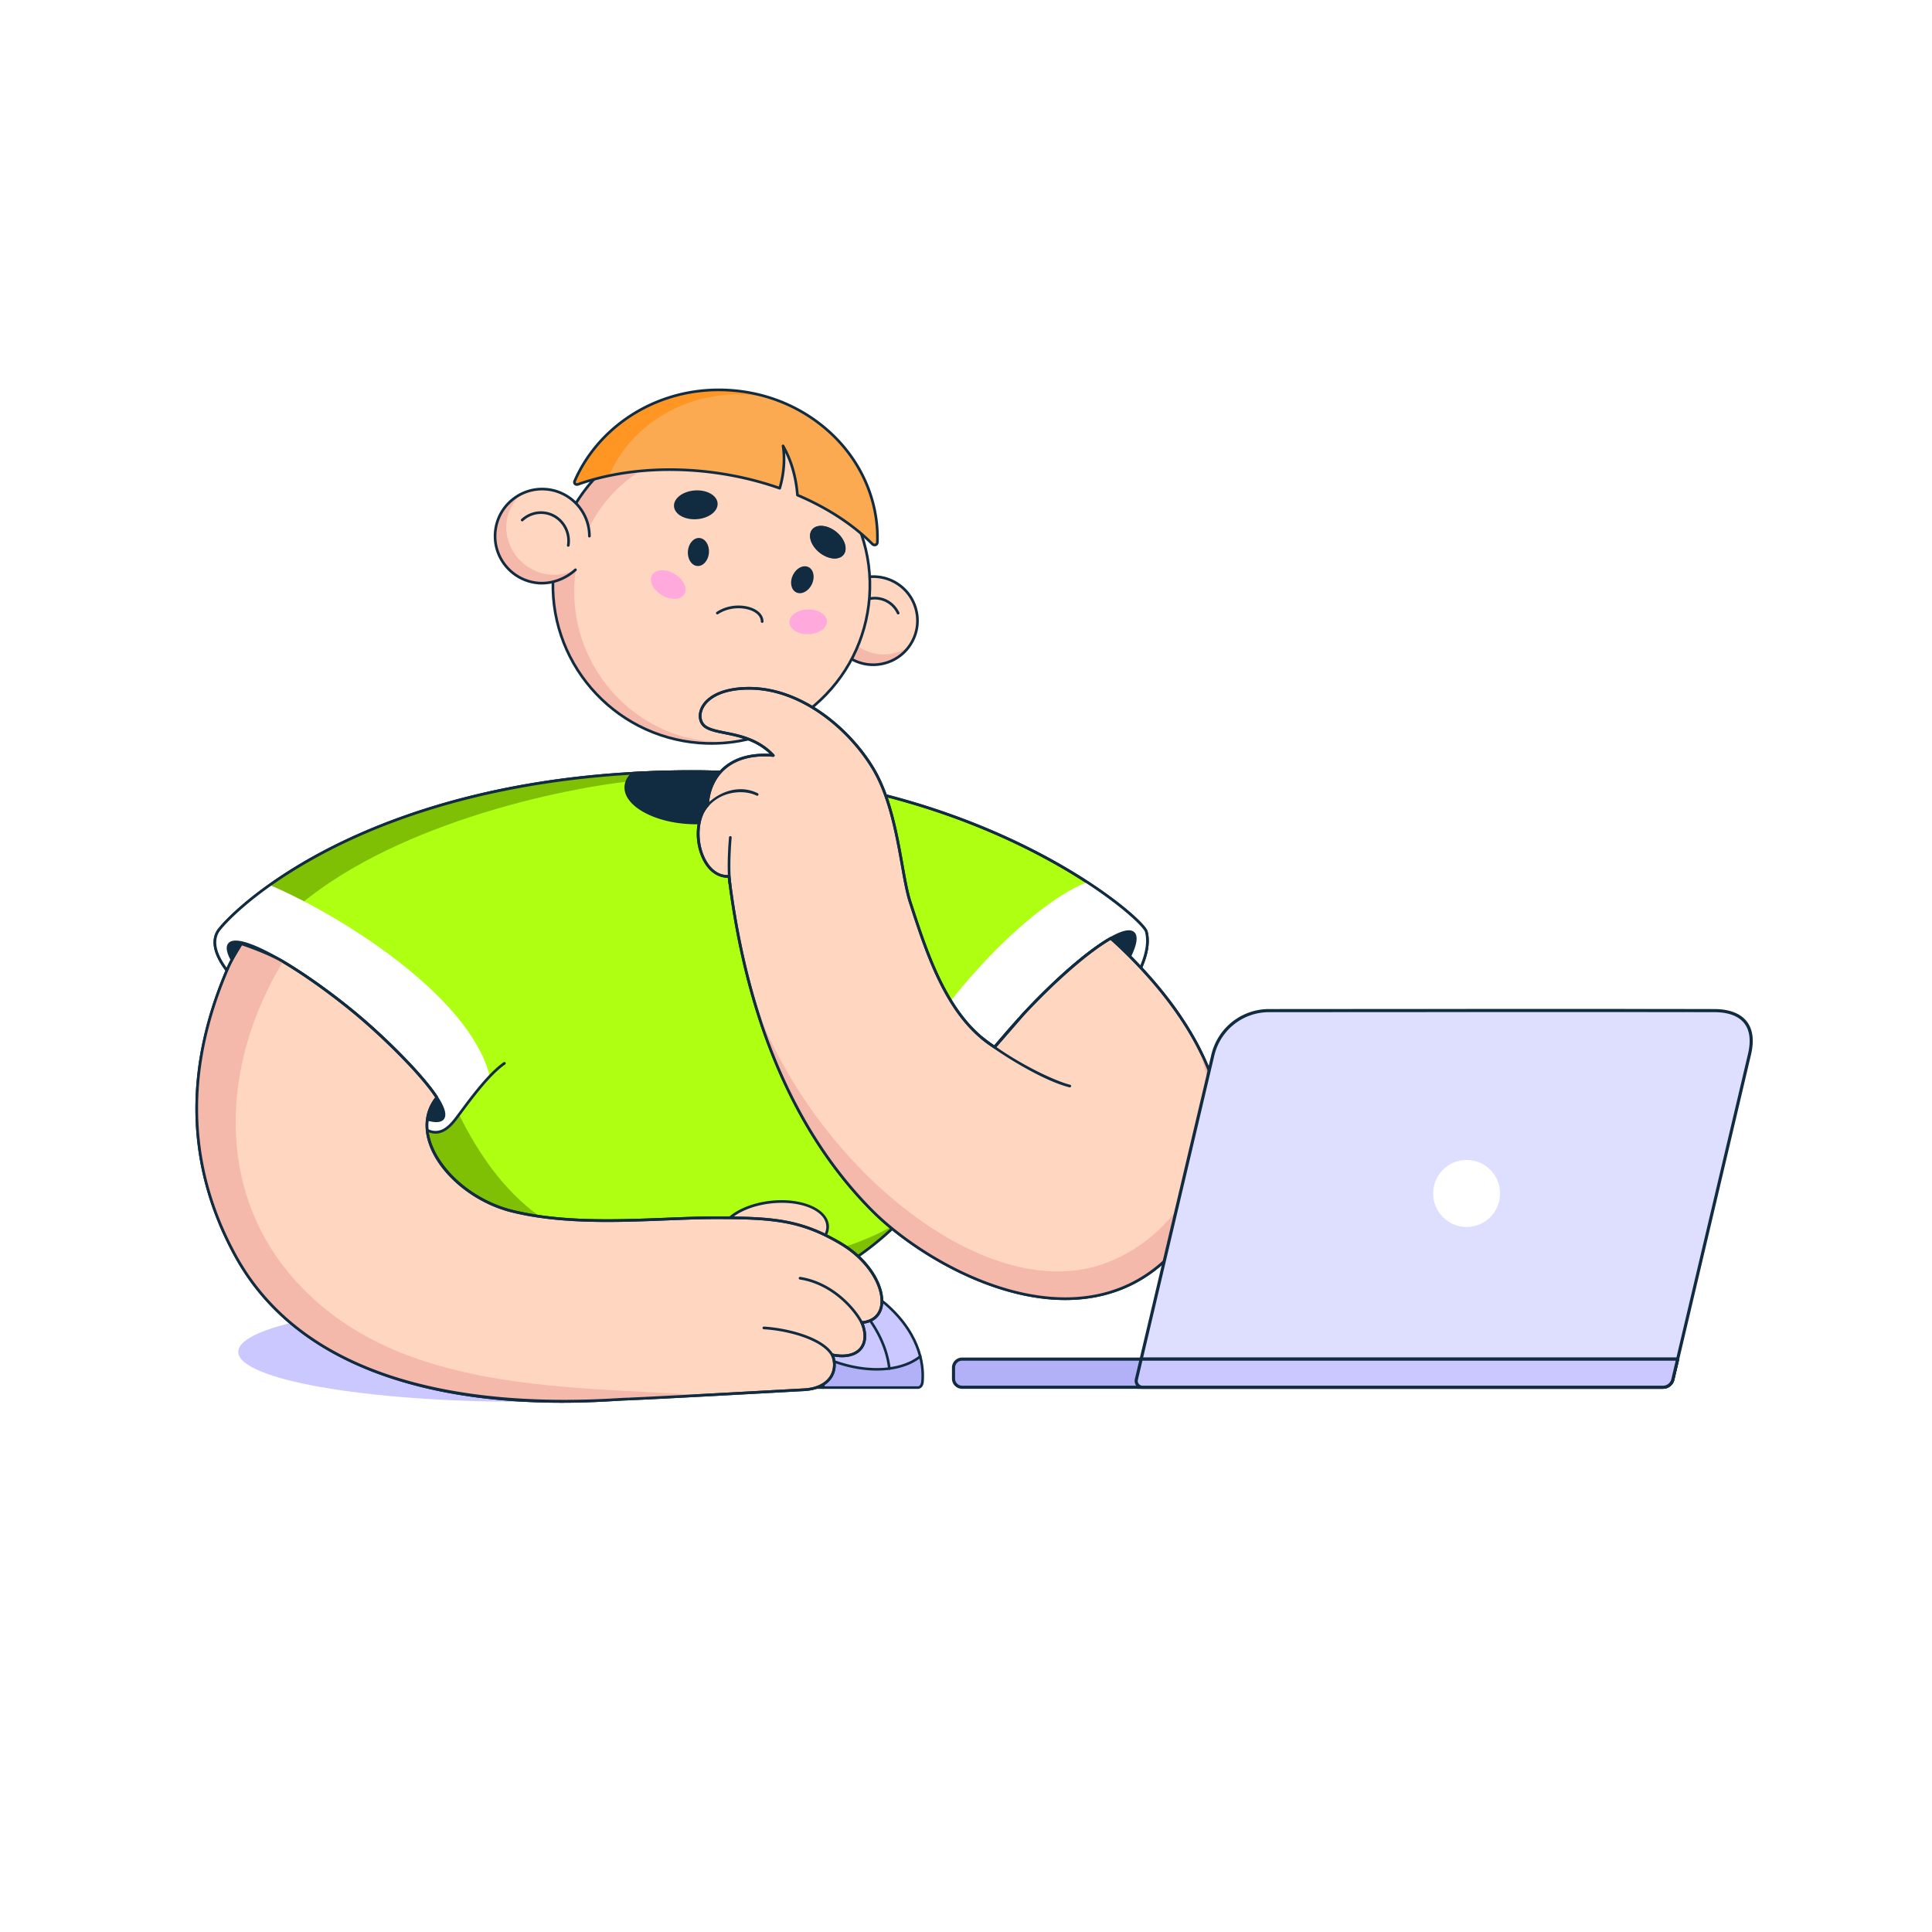 <svg xmlns="http://www.w3.org/2000/svg" viewBox="0 0 1800 1800" width="1800" height="1800"><path fill="#FFF" d="M0 0h1800v1800H0z"/><g transform="translate(460.0 362.0) rotate(0.0 198.0 166.0) scale(1.245 1.242)"><svg width="318.086" height="267.216" viewBox="0 0 318.086 267.216"><circle cx="284.021" cy="174.117" fill="#ffd6c0" r="33.06"/><path d="M266.302 202.028c14.914 9.47 34.524 5.508 44.651-8.737-10.63 7.566-25.202 8.393-36.899.978-15.411-9.79-19.975-30.228-10.185-45.64.32-.498.649-.984.989-1.459a32.852 32.852 0 0 0-8.742 9.229c-9.79 15.411-5.226 35.839 10.186 45.629z" fill="#f5b9ab"/><path d="M283.954 208.189c-6.392 0-12.665-1.81-18.192-5.319a34.157 34.157 0 0 1-15.262-22.713 1 1 0 0 1 1.969-.356 32.157 32.157 0 0 0 14.366 21.38c7.229 4.591 15.813 6.092 24.171 4.226s15.489-6.875 20.08-14.104 6.091-15.813 4.225-24.171-6.875-15.489-14.104-20.08c-14.084-8.944-32.917-5.483-42.874 7.878a1 1 0 1 1-1.603-1.195c10.579-14.196 30.586-17.873 45.55-8.372 7.68 4.877 13.001 12.453 14.984 21.333 1.982 8.879.388 17.999-4.489 25.679s-12.453 13.001-21.332 14.984c-2.49.556-4.999.83-7.489.83z" fill="#112c41"/><path d="M266.007 173.752a1 1 0 0 1-.973-1.232c1.302-5.465 4.599-10.111 9.283-13.082 4.692-2.976 10.215-3.915 15.549-2.644 6.023 1.435 11.008 5.53 13.674 11.235a1 1 0 1 1-1.812.847c-2.407-5.149-6.899-8.843-12.326-10.136-4.805-1.145-9.782-.297-14.015 2.387-4.241 2.69-7.228 6.9-8.408 11.856-.11.46-.52.769-.972.769z" fill="#112c41"/><circle cx="162.891" cy="147.599" fill="#ffd6c0" r="118.611"/><path d="M171.875 29.329c.399.03.791.081 1.188.115l6.613 14.988c-61.672-4.506-114.501 38.826-119.116 99.57-4.623 60.854 40.896 116.142 102.709 120.837 6.139.466 12.21.44 18.155-.06a119.006 119.006 0 0 1-27.518 1.089c-65.32-4.962-114.248-61.935-109.286-127.254S106.555 24.367 171.875 29.329z" fill="#f5b9ab"/><g fill="#112c41"><path d="M163.08 267.218c-3.072 0-6.153-.116-9.249-.352-65.764-4.995-115.203-62.562-110.207-128.326S106.192 23.335 171.951 28.332c65.764 4.996 115.203 62.563 110.208 128.328-2.42 31.857-17.101 60.866-41.339 81.681-21.883 18.792-49.196 28.877-77.74 28.877zm-.273-237.234c-60.842 0-112.507 47.058-117.19 108.707-4.912 64.665 43.7 121.27 108.365 126.182 31.327 2.379 61.701-7.582 85.534-28.049s38.268-48.991 40.648-80.315c4.912-64.665-43.7-121.27-108.365-126.182-3.015-.23-6.015-.343-8.992-.343z"/><ellipse cx="153.146" cy="122.56" rx="10.535" ry="7.901" transform="matrix(.076 -.997 .997 .076 19.338 265.983)"/><ellipse cx="151.103" cy="87.234" rx="16.351" ry="10.803" transform="matrix(.998 -.071 .071 .998 -5.784 10.891)"/></g><ellipse cx="235.235" cy="174.865" fill="#ffa9dc" rx="14.027" ry="9.267" transform="matrix(1 -.029 .029 1 -5.014 6.955)"/><ellipse cx="130.604" cy="146.911" fill="#ffa9dc" rx="9.267" ry="14.027" transform="matrix(.51 -.86 .86 .51 -62.354 184.426)"/><ellipse cx="249.944" cy="115.259" fill="#112c41" rx="9.952" ry="15.062" transform="matrix(.629 -.778 .778 .629 3.176 237.169)"/><path d="M244.827 105.029c3.249 0 6.936 1.475 10.116 4.046 2.828 2.286 4.888 5.131 5.801 8.012.821 2.589.593 4.856-.642 6.384-1.348 1.668-3.485 2.018-5.04 2.018-3.249 0-6.937-1.475-10.117-4.046-5.506-4.451-7.869-11.044-5.159-14.396 1.348-1.668 3.485-2.018 5.041-2.018m-.001-2c-2.728 0-5.095.904-6.596 2.76-3.455 4.274-1.012 11.979 5.457 17.208 3.66 2.958 7.822 4.491 11.375 4.491 2.727 0 5.095-.904 6.595-2.76 3.456-4.274 1.012-11.979-5.457-17.208-3.659-2.958-7.822-4.491-11.374-4.491z" fill="#112c41"/><ellipse cx="230.881" cy="143.433" fill="#112c41" rx="10.535" ry="7.901" transform="matrix(.426 -.905 .905 .426 2.788 291.259)"/><circle cx="36.296" cy="110.711" fill="#ffd6c0" r="35.294"/><path d="M61.163 135.925c-2.447 1.261-5.544 2.195-8.336 2.86-18.973 4.496-38.031-7.924-42.524-26.886-2.952-12.441 1.335-24.052 9.812-32.411C5.925 86.686-2.29 102.028 1.54 118.21c4.482 18.965 23.504 30.707 42.477 26.211 6.521-1.543 12.699-4.094 17.146-8.496z" fill="#f5b9ab"/><path d="M35.973 146.992c-.814 0-1.622-.03-2.426-.091C13.592 145.385-1.41 127.917.106 107.962.84 98.295 5.295 89.493 12.65 83.177s16.728-9.392 26.395-8.656c18.833 1.43 33.568 17.329 33.547 36.193a1 1 0 0 1-1 .999h-.001a1 1 0 0 1-.999-1.001c.02-17.825-13.903-32.846-31.698-34.197-9.133-.692-17.991 2.211-24.941 8.179S2.794 98.979 2.1 108.113c-1.432 18.855 12.743 35.361 31.598 36.793 9.337.708 19.6-3.013 26.782-9.713a1.001 1.001 0 0 1 1.364 1.463c-6.96 6.494-16.679 10.335-25.871 10.336z" fill="#112c41"/><path d="M55.773 118.654a1 1 0 0 1-.99-1.153c1.718-11.121-5.675-21.526-16.481-23.196-5.906-.913-11.857.935-16.327 5.069a1 1 0 1 1-1.358-1.469c4.92-4.55 11.477-6.582 17.99-5.577 11.896 1.838 20.039 13.267 18.152 25.478a1 1 0 0 1-.986.848z" fill="#112c41"/><path d="M62.549 72.029c29.537-10.568 66.195-14.201 104.823-8.621 16.473 2.377 32.134 6.271 46.636 11.376 3.202-10.828 3.994-21.723 2.504-31.747.092.169.195.34.275.508 5.774 10.315 9.49 22.806 10.477 36.389a214.591 214.591 0 0 1 7.968 3.576c19.154 9.091 35.549 20.433 48.171 33.171 1.325 1.343 3.631.473 3.693-1.414a103.658 103.658 0 0 0-5.306-36.17C267.757 37.123 227.596 5.129 178.061 1.366a125.85 125.85 0 0 0-24.749.546c-42.064 5.137-77.563 31.395-92.9 67.842-.567 1.362.753 2.773 2.137 2.275z" fill="#fcaa51"/><path d="M62.549 72.029c7.48-2.681 15.425-4.909 23.739-6.657C100.15 33.06 131.777 9.804 169.19 5.242a113.19 113.19 0 0 1 22.145-.488 112.257 112.257 0 0 1 15.884 2.344c-9.23-2.999-18.992-4.959-29.158-5.731a125.85 125.85 0 0 0-24.749.546c-42.064 5.137-77.563 31.395-92.9 67.842-.567 1.361.753 2.772 2.137 2.274z" fill="#ff9522"/><path d="M285.088 118.348c-.903 0-1.826-.387-2.54-1.105-14.319-14.41-33.571-26.993-55.674-36.39a1 1 0 0 1-.606-.848c-.83-11.437-3.646-22.331-8.199-31.825.597 8.735-.456 17.927-3.106 26.888a1.002 1.002 0 0 1-1.291.66c-14.749-5.196-30.373-9.007-46.438-11.329-36.662-5.298-73.51-2.329-103.757 8.363-1.264.445-2.596.181-3.394-.678-.771-.829-.895-2.034-.339-3.307C75.82 31.992 111.628 5.992 153.192.923A127.1 127.1 0 0 1 178.136.37c24.17 1.836 46.892 10.391 65.708 24.739 18.395 14.028 31.844 32.586 38.893 53.671 3.949 11.813 5.755 24.03 5.367 36.313-.047 1.478-.742 2.588-1.908 3.048a3.025 3.025 0 0 1-1.108.207zm-56.871-39.097c22.105 9.472 41.372 22.113 55.75 36.582.443.446 1.044.625 1.497.447.505-.199.628-.79.642-1.25.381-12.045-1.391-24.028-5.265-35.616-6.921-20.702-20.134-38.931-38.209-52.714-18.508-14.115-40.863-22.53-64.647-24.337a125.192 125.192 0 0 0-24.551.544C112.568 7.89 77.37 33.437 61.576 69.576c-.131.299-.308.845-.03 1.144.209.225.71.35 1.263.154 30.546-10.797 67.733-13.801 104.709-8.457 15.831 2.288 31.24 6.012 45.817 11.072 2.87-10.194 3.625-20.65 2.182-30.304a1 1 0 0 1 1.858-.643c6.042 10.608 9.785 23.288 10.842 36.709zM200.87 175.77a1 1 0 0 1-1-.994c-.018-2.947-1.962-5.602-5.475-7.476-6.33-3.375-17.771-3.84-26.508 1.947a1 1 0 0 1-1.105-1.667c9.483-6.282 21.542-5.784 28.553-2.045 4.191 2.235 6.512 5.512 6.534 9.229a1.001 1.001 0 0 1-.994 1.006h-.005z" fill="#112c41"/></svg></g><g transform="translate(222.0 1213.0) rotate(0.0 264.0 46.5) scale(0.863 0.861)"><svg width="612" height="108" viewBox="0 0 612 108"><ellipse cx="306" cy="54" fill="#cbc8ff" rx="306" ry="54"/></svg></g><g transform="translate(627.0 1194.0) rotate(0.0 117.0 50.0) scale(1.212 1.203)"><svg width="193" height="83.119" viewBox="0 0 193 83.119"><path d="M191.754 77.977c-.244 2.369-1.698 4.143-3.43 4.143H11.947c-.757 0-1.488-.338-2.085-.974-3.985-4.173-17.833-21.307.109-41.928 10.77-12.376 27.838-22.466 47.1-29.162C94.595-3.007 140.416-3.182 164 17.767c16.303 14.478 23.365 29.162 26.224 40.841 2.068 8.418 1.942 15.278 1.53 19.369z" fill="#cbc8ff"/><path d="M191.754 77.977c-.244 2.369-1.698 4.143-3.43 4.143H11.947c-.757 0-1.488-.338-2.085-.974-3.985-4.173-17.833-21.307.109-41.928 10.77-12.376 23.895-21.153 43.157-27.849 20.178 0 36.531 6.932 46.209 17.37 12.519 13.494 13.486 21.594 15.167 28.772 2.522 1.025 25.223 11.279 45.729 10.418 14.439-.607 21.978-3.374 29.94-10.418 2.068 8.418 1.993 16.375 1.581 20.466z" fill="#b2b0f7"/><g fill="#112c41"><path d="M188.327 83.119H11.949c-1.025 0-2.024-.455-2.812-1.282-3.282-3.441-18.7-21.698.08-43.278C27.092 18.018 63.574 2.644 99.996.302c27.571-1.773 50.54 4.164 64.669 16.714 28.375 25.205 29.092 51.096 28.083 61.057-.296 2.924-2.156 5.046-4.422 5.046zM109.411 1.994c-3.029 0-6.124.101-9.286.304-35.925 2.309-71.852 17.409-89.4 37.574-17.199 19.763-4.457 36.061-.142 40.585.413.433.885.662 1.365.662h176.379c1.199 0 2.244-1.396 2.432-3.248.978-9.655.264-34.768-27.421-59.36-12.122-10.767-31.05-16.517-53.927-16.517z"/><path d="M115.346 83.12a1 1 0 0 1-.99-1.153c2.999-19.331-2.676-38.755-15.179-51.959-11.921-12.59-28.833-18.491-47.632-16.618a1 1 0 1 1-.198-1.99c19.425-1.935 36.927 4.184 49.283 17.233 12.926 13.651 18.796 33.703 15.703 53.641a1 1 0 0 1-.987.847z"/><path d="M156.714 68.943c-13.442 0-28.316-3.345-42.413-10.038a1 1 0 0 1 .857-1.806c27.618 13.113 58.165 13.165 74.283.126a1 1 0 1 1 1.258 1.555c-8.375 6.775-20.455 10.164-33.985 10.164z"/><path d="M166.301 68.384a1 1 0 0 1-.993-.894c-3.007-28.073-25.833-57.474-50.885-65.538a1 1 0 0 1 .613-1.904c25.733 8.284 49.177 38.443 52.26 67.229a1 1 0 0 1-.996 1.107z"/></g></svg></g><g transform="translate(478.0 811.0) rotate(0.0 207.0 164.0) scale(0.494 0.492)"><svg width="838.821" height="667.012" viewBox="0 0 838.821 667.012"><path d="M595.031 278.41c-27 63-60 89-80 89-10.54 0-25.36-7.45-39.1-15.02-11.42-6.31-22.09-12.71-28.9-14.98-15-5-253-23-255-23-.82 0-22.1-6.59-48.13-15.05-37.27-12.12-84.27-28.06-94.87-33.95-6.19-3.44-13.94-8.66-21.4-14.92-14.22-11.93-27.36-27.66-26.6-42.08.46-8.67 14.64-25.88 33-45 21.88-22.8 51.59-45.53 97-51 37.81-4.55 89.14-7.24 143.55-4.42h.01c4.63.24 9.28.5 13.95.79 23.83 1.48 48.08 3.61 71.88 6.37 37.01 4.28 72.95 10.08 104.61 17.26 57.25 12.99 93.6 25.62 115.83 36.05 15.44 7.26 24.07 13.44 28.17 17.95 8.77 9.65 6.44 44.3-14 92z" fill="#ffe993"/><path d="M595.031 278.41c-27 63-60 89-80 89-10.54 0-25.36-7.45-39.1-15.02 1.29-3.39 2.757-6.717 4.59-8.73 7.51-8.25 20.51-48.25 20.51-48.25s5-39 24-72c13.944-24.219 30.74-48.27 49-58 15.44 7.26 30.9 16.49 35 21 8.77 9.65 6.44 44.3-14 92z" fill="#fff"/><path d="M274.581 107.99c-1.83.08-207.55-15.58-248.55 109.42-4.469 13.624 3.57 23.21 1.6 33.08-14.22-11.93-27.36-27.66-26.6-42.08 2-25 59-87 130-96 37.781-4.789 89.14-7.24 143.55-4.42z" fill="#ffd169"/><path d="M176.031 300.41c.17.76-18.96-.3-32.13-1.05-37.27-12.12-84.27-28.06-94.87-33.95-6.19-3.44-13.94-8.66-21.4-14.92-14.22-11.93-27.36-27.66-26.6-42.08.46-8.67 9-21 23-39 41.69 3.27 64 11 93 28 33.601 19.697 54 47 53.52 51.76-.04 4.48 4.74 47.98 5.48 51.24z" fill="#fff"/><path d="M515.031 368.83c-12.626 0-30.67-10.129-46.589-19.064-8.445-4.741-16.422-9.219-21.727-10.987-15.297-5.099-252.695-22.901-254.693-22.948-1.364 0-36.424-11.081-65.804-20.801-24.638-8.15-67.492-22.669-77.672-28.325-6.865-3.814-14.723-9.292-21.557-15.028C16.54 242.91-.857 225.68.033 208.779c.52-9.87 12.945-31.15 34.951-51.147 18.855-17.134 50.797-39.059 95.891-46.207 35.643-5.65 85.354-7.038 143.759-4.012 5.042.262 9.608.521 13.97.791 24.238 1.506 48.439 3.65 71.933 6.375 38.629 4.468 73.86 10.28 104.716 17.277 43.315 9.824 78.57 20.313 104.787 31.177 26.115 10.821 36.103 19.134 39.732 23.126 8.53 9.386 7.843 42.513-13.82 93.066-12.353 28.825-27.164 52.488-42.831 68.433-13.418 13.652-26.945 21.172-38.09 21.172zm-322.913-54.995c1.833 0 240.314 18.075 255.229 23.047 5.485 1.828 13.172 6.144 22.073 11.14 14.928 8.38 33.507 18.809 45.61 18.809 20.506 0 52.912-27.332 79.081-88.394 20.368-47.53 22.55-81.723 14.179-90.934-5.683-6.252-32.827-28.601-143.481-53.697-30.785-6.981-65.945-12.782-104.503-17.242-23.458-2.72-47.625-4.861-71.827-6.365a1356.43 1356.43 0 0 0-13.94-.789c-58.278-3.021-107.845-1.64-143.352 3.988C50.406 126.205 3.021 190.053 2.03 208.882c-.845 16.035 16.08 32.734 26.244 41.262 6.741 5.657 14.484 11.056 21.243 14.812 16.837 9.353 137.577 48.139 142.601 48.879zm402.913-35.005h.01z" fill="#112c41"/><path d="M602.672 214.9c-.26 1.479-.59 3.03-.98 4.67-8.81 36.6-50.61 111.6-69.44 128.65-.61.55-1.21 1.05-1.77 1.48-13.68 11.38-17.47 5.63-15.08-8.83.14-.84.3-1.7.48-2.59.08-.41.16-.83.26-1.25.14-.67.29-1.35.46-2.04.18-.78.38-1.57.59-2.38l.18-.7c.13-.49.26-.98.4-1.49 1.21-4.41 2.75-9.229 4.56-14.36.42-1.19.85-2.4 1.3-3.63 13.82-37.48 40.9-88.43 60.85-106.46.26-.25.52-.48.78-.7 5.21-4.52 9.9-6.72 13.71-5.74 4.289 1.1 5.2 6.79 3.7 15.37z" fill="#112c41"/><path d="M519.273 356.727c-.92 0-1.739-.207-2.461-.621-3.038-1.741-3.822-6.778-2.397-15.399.142-.852.304-1.724.487-2.625l.023-.121c.075-.383.151-.772.244-1.162.136-.654.289-1.346.461-2.048.179-.774.381-1.573.594-2.392l.179-.699c.146-.547.27-1.016.404-1.505 1.182-4.307 2.723-9.161 4.581-14.428.421-1.194.853-2.407 1.304-3.641 13.729-37.236 41-88.677 61.119-106.858.252-.243.529-.488.804-.722 5.72-4.963 10.636-6.963 14.605-5.945 4.65 1.192 6.143 6.747 4.436 16.511v.001a81.48 81.48 0 0 1-.992 4.729c-8.968 37.253-50.962 112.154-69.742 129.16a30.035 30.035 0 0 1-1.833 1.531c-5.008 4.168-8.913 6.234-11.816 6.234zM597.1 200.299c-3.044 0-6.795 1.919-11.183 5.726-.253.215-.498.431-.742.666-19.916 17.999-46.958 69.073-60.605 106.085a363.364 363.364 0 0 0-1.296 3.617c-1.842 5.222-3.369 10.03-4.538 14.291-.133.483-.256.948-.379 1.412l-.197.766c-.208.8-.406 1.581-.583 2.353-.17.693-.318 1.361-.456 2.021-.093.39-.163.752-.232 1.107l-.025.129a75.158 75.158 0 0 0-.475 2.562c-1.219 7.377-.715 12.114 1.419 13.337 2.098 1.201 6.372-.729 12.035-5.439a29.198 29.198 0 0 0 1.74-1.454c18.604-16.847 60.234-91.155 69.137-128.142.405-1.705.722-3.214.967-4.608 1.028-5.882 1.348-13.123-2.964-14.229a6.484 6.484 0 0 0-1.623-.2z" fill="#112c41"/><path d="M829.031 219.41c-27.746 89.079-125 198-296.78 128.81-5.545-2.233-11.15-4.72-16.85-7.35 1.11-6.69 3.54-15.23 6.93-24.81 13.51-38.23 39.7-88.65 62.7-110.65 0 0 16.974 16.394 56 15 56-2 84-55 70-87-8.254-18.867-39-31-43.37-49.55-1.69-7.21-.12-13.85 5.12-17.01-13.69-16.81 14.07-29.62 42.12-27.54-.51-.48-20.91-20.72-12.35-32.24 14.64-19.71 77.6 11.48 107.72 51.85 23.4 31.37 37.76 99.49 18.76 160.49z" fill="#ffd6c0"/><path d="M635.49 371.132c-32.537 0-67.389-7.395-103.612-21.984-4.967-2.001-10.335-4.343-16.896-7.37a1 1 0 0 1-.567-1.072c1.093-6.586 3.439-14.99 6.974-24.979 13.482-38.152 39.435-88.545 62.951-111.039a1 1 0 0 1 1.385.003c.167.161 17.182 16.071 55.271 14.721 26.368-.942 49.125-13.623 62.436-34.791 10.517-16.725 13.078-36.193 6.684-50.81-3.809-8.705-12.729-16.11-21.356-23.271-10.126-8.406-19.691-16.347-22.071-26.449-1.782-7.599-.046-14.032 4.644-17.475-4.329-5.855-3.422-10.648-1.834-13.692 4.933-9.462 23.098-15.645 42.901-14.761-5.033-5.43-18.29-21.408-10.651-31.688 3.185-4.287 8.508-6.466 15.82-6.474h.04c26.147 0 70.681 27.786 93.464 58.323 12.135 16.269 21.418 41.632 25.468 69.588 3.191 22.029 4.645 55.838-6.555 91.797l-.955-.298.955.298C811.592 278.76 769.972 328.552 718.65 352.9c-25.29 11.998-53.025 18.132-82.435 18.231l-.725.001zm-118.973-30.849c6.215 2.858 11.35 5.093 16.108 7.01 35.983 14.493 70.588 21.84 102.865 21.84l.718-.001c29.114-.099 56.562-6.168 81.584-18.038 50.826-24.113 92.053-73.451 110.284-131.981 14.543-46.69 11.56-119.152-18.607-159.594C789.205 32.357 745.627 2 717.612 2h-.041c-6.646.008-11.43 1.914-14.217 5.667-4.098 5.515-.729 13.449 2.819 19.134 4.08 6.538 9.364 11.735 9.414 11.782a1 1 0 0 1-.76 1.725c-19.703-1.461-38.835 4.487-43.556 13.54-2.018 3.869-1.249 8.032 2.285 12.371a1.004 1.004 0 0 1-.259 1.489c-4.606 2.778-6.349 8.731-4.663 15.925 2.226 9.45 11.54 17.183 21.401 25.368 8.806 7.311 17.912 14.87 21.911 24.01 6.656 15.214 4.042 35.397-6.823 52.675-13.669 21.738-37.017 34.759-64.058 35.725-35.052 1.256-52.347-11.534-56.007-14.635-17.24 16.937-44.49 60.675-61.786 109.619-3.36 9.499-5.631 17.53-6.755 23.888z" fill="#112c41"/><path d="M830.031 217.41c-29 95-129.39 199.97-297.78 130.81-5.53-2.27-11.15-4.72-16.85-7.35 1.11-6.69 3.54-15.23 6.93-24.81 12.7 11.35 64.879 39.521 119.7 37.35 101-4 154-68 188-136z" fill="#f5b9ab"/><path d="M733.502 83.052a.999.999 0 0 1-.535-.155c-6.424-4.075-17.921-9.85-29.125-13.563-13.94-4.62-24.506-5.183-30.553-1.622a1 1 0 1 1-1.015-1.723c14.66-8.628 48.553 6.841 61.764 15.22.466.296.604.914.309 1.381a1 1 0 0 1-.845.462zm21.767-28.607a.999.999 0 0 1-.535-.155c-7.684-4.875-20.857-11.258-39.975-13.985a1 1 0 0 1 .282-1.981c19.47 2.778 32.914 9.297 40.764 14.276a1 1 0 0 1-.536 1.845z" fill="#112c41"/><path d="M504.671 272.8c-9.38 76.86-66.4 139.01-140.64 156-13.18 3.02-26.91 4.61-41 4.61-76.03 0-141.23-46.37-168.87-112.37-4.5-10.74-8-22-10.39-33.66z" fill="#ffe993"/><path d="M364.031 428.8c-13.18 3.02-26.91 4.61-41 4.61-76.03 0-141.23-46.37-168.87-112.37 5.42-4.72 4.87-33.63 4.87-33.63s54 146 204.97 141.39z" fill="#ffd169"/><path d="M323.031 434.41c-42.627 0-84.181-14.911-117.006-41.988-32.39-26.716-54.847-63.948-63.236-104.837a1 1 0 0 1 .778-1.181 1.004 1.004 0 0 1 1.181.778c8.298 40.443 30.512 77.27 62.55 103.697 32.468 26.781 73.569 41.53 115.733 41.53 91.879 0 169.543-68.669 180.651-159.73.067-.548.562-.956 1.114-.871a1 1 0 0 1 .872 1.113C494.437 364.985 415.92 434.41 323.031 434.41z" fill="#112c41"/><path d="M175.031 291.41c-.08.05-.15.1-.23.14-18.96 11.34-126.26-38.51-151.45-61.75l-.45-.42c-1.11-1.07-2.06-2.06-2.83-2.99-10.71-11.94-7.65-16.41 3.22-15.86 1.59.07 3.36.26 5.27.55 34.74 5.23 118.76 43.52 139.46 68.5.62 2.97 4.59 6.22 6.33 9.89 0 0 0 .01.01.01.29.63.53 1.27.67 1.93z" fill="#112c41"/><path d="M166.578 294.238c-17.724.001-50.439-13.154-65.562-19.677-33.86-14.604-66.076-32.708-78.343-44.025l-.454-.424c-1.221-1.177-2.172-2.183-2.918-3.084-5.782-6.445-7.896-11.081-6.436-14.141 1.218-2.553 4.652-3.651 10.477-3.356 1.563.069 3.372.258 5.369.561 16.779 2.525 46.328 13.097 75.276 26.93 31.634 15.116 55.254 30.396 64.804 41.921l.158.19.051.243c.293 1.403 1.579 3.036 2.941 4.764 1.088 1.382 2.21 2.805 3.03 4.341h.03l.268.582c.357.774.599 1.475.74 2.141l.144.678-.584.372-.538-.843.491.873c-.091.06-.179.114-.274.162-2.089 1.249-5.071 1.792-8.67 1.792zM21.586 211.485c-3.829 0-6.206.773-6.916 2.263-.596 1.249-.59 4.466 6.146 11.975.724.874 1.625 1.825 2.78 2.938l.44.41c25.252 23.3 130.567 71.71 149.829 61.855a8.78 8.78 0 0 0-.162-.446h-.341l-.007-.774c-.74-1.482-1.879-2.928-2.983-4.328-1.443-1.831-2.809-3.564-3.269-5.339-20.01-23.84-103.021-62.6-138.689-67.97-1.928-.292-3.666-.474-5.166-.54a33.416 33.416 0 0 0-1.662-.044z" fill="#112c41"/><path d="M217.661 650.97c-13.51 9.78-41.13-11.53-59.48-10.74-35.58 1.52-99.76 39.89-123.93 20.15-5.82-4.75-6.78-13.78-3.48-18.92-10.18 2.92-18.73.38-22.33-4.61-5.98-8.29-1.02-16.81-1.02-16.81-12.32-10.57-10.54-35.25 41.31-46.17 22.9-4.83 34.91-8.8 39.08-22.86l.01-.01c3.39-11.44 1.61-29.54-3.7-60.18-4.77-27.46-12.89-54.65-22.13-81.56-.81-2.76-1.77-5.98-2.84-9.61-.2-.66-.4-1.33-.6-2.01-.21-.69-.42-1.38-.62-2.09-.22-.71-.43-1.44-.65-2.17-1.31-4.41-2.73-9.25-4.24-14.45-.24-.82-.47-1.64-.71-2.47-.78-2.7-1.58-5.5-2.39-8.37-.34-1.18-.68-2.37-1.01-3.58-.21-.72-.41-1.43-.6-2.15-.14-.49-.27-.98-.41-1.47-1.91-6.85-3.85-14.06-5.78-21.52-.27-1.01-.53-2.02-.79-3.04-2.48-9.72-4.92-19.8-7.17-29.97-.25-1.12-.5-2.25-.74-3.37-1.79-8.24-3.45-16.52-4.89-24.69-.33-1.88-.65-3.75-.96-5.61-.76-4.56-1.44-9.07-2.04-13.51-.23-1.74-.45-3.47-.66-5.19-.55-4.46-.99-8.84-1.33-13.1-.08-.93-.14-1.86-.21-2.78-.14-2.03-.26-4.03-.34-6-.03-.63-.06-1.25-.08-1.86-.03-.61-.05-1.21-.06-1.8-.03-.89-.05-1.76-.06-2.64-.04-2.71-.03-5.36.06-7.92.01-.56.03-1.12.06-1.67.02-.55.05-1.09.08-1.64.01-.37.03-.74.06-1.11.03-.4.05-.81.08-1.21.04-.59.09-1.16.14-1.73 1.59.07 3.36.26 5.27.55 5.46.82 12.14 2.46 19.59 4.73 39.99 12.21 102.42 42.72 119.87 63.77.62 2.97 4.59 6.22 6.33 9.89.15.69.3 1.38.45 2.08 2.78 13.02 5.95 27.78 9.23 42.86 10 46 17 93 21 134 4.21 43.14-.05 88.68-.75 116.04-.31 11.85 3.3 21.12 8.19 29.82 8.66 15.41 15.2 29.45 5.19 36.7z" fill="#ffd6c0"/><path d="M87.821 551c8.21-100.59-71.63-226.482-64.53-340.47 6.447.341 15.474 2.438 24.86 5.28-16.357 80.676 73.278 298.055 39.67 335.19z" fill="#f5b9ab"/><g fill="#112c41"><path d="M53.427 667.005c-7.888.001-14.687-1.667-19.808-5.85-5.694-4.646-6.885-12.691-4.725-18.19-9.021 1.96-17.387-.154-21.264-5.529-5.324-7.38-2.557-14.827-1.452-17.163C1.056 615.536-1 608.897.674 602.364c1.961-7.655 10.786-21.665 47.851-29.472 29.165-6.15 35.186-11.571 38.327-22.165a.958.958 0 0 1 .039-.106c3.455-11.805 1.239-30.815-3.755-59.629-4.15-23.894-10.963-49-22.091-81.405-.812-2.769-1.756-5.942-2.816-9.506-11.213-37.686-34.544-116.104-36.328-170.667-.237-6.898-.104-13.281.394-18.97.047-.533.521-.956 1.04-.912 1.57.069 3.378.258 5.375.561 16.779 2.525 46.328 13.097 75.276 26.93 31.591 15.096 55.189 30.354 64.765 41.873 3.07 2.905 4.697 6.338 6.419 9.971l.047.101c.057.095.099.2.122.312.109.528.224 1.062.339 1.603l.099.461c3.289 15.399 6.394 29.818 9.229 42.855 9.416 43.313 16.684 89.69 21.018 134.116 3.199 32.775 1.545 66.404.217 93.426-.408 8.294-.793 16.129-.962 22.736-.33 12.597 3.891 21.883 8.062 29.305 8.746 15.563 15.703 30.18 4.905 38-8.282 5.998-21.445.979-34.174-3.873-9.027-3.441-18.361-6.995-25.85-6.678-13.342.57-30.545 6.309-48.758 12.384-19.844 6.618-40.146 13.389-56.037 13.39zm-22.655-26.544a1.002 1.002 0 0 1 .841 1.54c-2.97 4.626-2.203 13.138 3.271 17.605 14.584 11.911 44.764 1.846 73.95-7.891 18.351-6.121 35.683-11.902 49.306-12.484 7.895-.335 17.43 3.294 26.647 6.807 12.796 4.877 24.88 9.483 32.289 4.123 9.463-6.854 2.81-20.657-5.476-35.4-4.305-7.66-8.66-17.255-8.318-30.337.169-6.631.555-14.477.964-22.783 1.325-26.956 2.975-60.504-.209-93.134-4.327-44.349-11.583-90.646-20.982-133.884a11798.17 11798.17 0 0 1-9.231-42.863l-.098-.459c-.107-.499-.213-.992-.315-1.481l-.046-.098c-1.719-3.626-3.204-6.758-6.027-9.413a.915.915 0 0 1-.085-.091c-9.234-11.143-33.207-26.616-64.126-41.392-28.785-13.755-58.112-24.258-74.712-26.757a54.202 54.202 0 0 0-4.206-.484c-.424 5.362-.527 11.331-.306 17.762 1.774 54.307 25.057 132.558 36.246 170.163 1.061 3.566 2.006 6.743 2.804 9.47 11.149 32.467 17.987 57.668 22.156 81.67 5.058 29.186 7.28 48.463 3.673 60.636a.836.836 0 0 1-.04.109c-4.501 14.995-18.049 18.867-39.802 23.454-36.007 7.584-44.48 20.805-46.326 28.011-1.543 6.025.498 12.165 5.461 16.423.365.313.454.844.214 1.261-.188.326-4.548 8.079.966 15.723 3.073 4.259 10.833 7.222 21.243 4.234a.914.914 0 0 1 .274-.04zm186.89 10.509h.01z"/><path d="M30.772 642.456a1 1 0 0 1-.773-1.634c15.192-18.546 39.358-19.78 39.601-19.79.57-.052 1.018.404 1.042.956a1 1 0 0 1-.956 1.042c-.233.01-23.527 1.222-38.139 19.06a1.003 1.003 0 0 1-.775.366zm-23.35-21.414a1 1 0 0 1-.875-1.483c9.625-17.45 32.042-25.992 44.162-26.271a.999.999 0 0 1 1.022.977 1 1 0 0 1-.977 1.023c-12.118.278-33.613 9.204-42.457 25.238a.996.996 0 0 1-.875.516zM178.03 307.41a1 1 0 0 1-.971-.765c-3.622-14.938-6.888-58.321-7.025-60.161a1 1 0 1 1 1.994-.148c.034.448 3.392 45.06 6.975 59.839a1 1 0 0 1-.973 1.235zm185.951-180.47c-.66 13.52-19.76 23.56-42.65 22.44s-40.91-12.99-40.25-26.5c.24-4.96 2.97-9.46 7.46-13.1 23.83 1.48 48.08 3.61 71.88 6.37 2.46 3.34 3.75 7 3.56 10.79z"/><path d="M324.827 150.466a72.72 72.72 0 0 1-3.544-.087c-23.404-1.146-41.886-13.503-41.2-27.548.247-5.094 2.954-9.875 7.829-13.828l.303-.246.389.024c24.238 1.506 48.439 3.65 71.933 6.375l.432.05.258.351c2.688 3.648 3.951 7.495 3.754 11.432-.337 6.906-5.14 13.138-13.522 17.547-7.344 3.862-16.692 5.93-26.632 5.93zm-35.954-39.664c-4.232 3.533-6.579 7.72-6.792 12.126-.633 12.944 16.997 24.362 39.3 25.453 10.891.537 21.247-1.46 29.146-5.616 7.731-4.066 12.154-9.704 12.456-15.874v-.001c.167-3.342-.88-6.636-3.114-9.798-23.194-2.68-47.076-4.796-70.996-6.29zm346.617 260.33c-32.536 0-67.389-7.395-103.612-21.984-4.937-1.988-10.306-4.33-16.896-7.37a.998.998 0 0 1-.567-1.072c.142-.851.304-1.723.486-2.624l.023-.121c.075-.383.15-.772.244-1.162.136-.654.289-1.346.461-2.048.179-.774.381-1.573.594-2.392l.179-.699c.146-.547.27-1.016.404-1.505 1.182-4.307 2.723-9.161 4.581-14.428.421-1.194.853-2.407 1.304-3.641 13.729-37.236 41-88.677 61.119-106.858a.998.998 0 0 1 1.229-.087c3.563 2.398 9.571 5.875 17.962 8.815 11.713 4.098 24.495 5.931 37.994 5.454 26.367-.942 49.125-13.623 62.436-34.791 10.517-16.725 13.078-36.193 6.684-50.81-3.808-8.708-12.73-16.114-21.359-23.277-10.125-8.403-19.688-16.342-22.068-26.443-1.781-7.599-.045-14.032 4.645-17.475-4.329-5.855-3.422-10.649-1.834-13.693 4.934-9.462 23.102-15.611 42.916-14.76-1.959-2.129-5.18-5.884-7.938-10.302-5.56-8.91-6.503-16.306-2.728-21.387 3.185-4.287 8.508-6.466 15.82-6.474h.04c26.147 0 70.681 27.785 93.464 58.322 12.135 16.269 21.418 41.632 25.468 69.588 3.191 22.03 4.645 55.839-6.555 91.798-18.397 59.056-60.02 108.848-111.341 133.194-25.289 11.997-53.023 18.13-82.433 18.229-.239.003-.482.003-.722.003zm-118.973-30.849c6.242 2.871 11.377 5.105 16.108 7.01 36.25 14.601 71.111 21.9 103.581 21.839 29.113-.099 56.561-6.167 81.583-18.037 50.825-24.11 92.055-73.45 110.289-131.982 14.543-46.691 11.56-119.153-18.607-159.595C789.205 32.357 745.627 2 717.613 2h-.042c-6.646.008-11.429 1.914-14.217 5.667-7.979 10.738 12.026 30.721 12.233 30.915a1.001 1.001 0 0 1-.76 1.726c-19.712-1.46-38.836 4.485-43.556 13.539-2.018 3.87-1.249 8.032 2.285 12.372a1.004 1.004 0 0 1-.259 1.489c-4.606 2.777-6.35 8.73-4.663 15.925 2.226 9.448 11.539 17.179 21.398 25.363 8.809 7.311 17.917 14.871 21.915 24.015 6.656 15.214 4.042 35.397-6.823 52.675-13.669 21.738-37.017 34.759-64.058 35.725-13.75.491-26.777-1.385-38.726-5.564-8.097-2.837-14.04-6.171-17.761-8.608-19.836 18.427-46.494 68.881-60.01 105.54a363.364 363.364 0 0 0-1.296 3.617c-1.842 5.222-3.369 10.03-4.538 14.291-.133.483-.256.948-.379 1.412l-.197.766a87.57 87.57 0 0 0-.584 2.353 59.67 59.67 0 0 0-.455 2.021c-.093.39-.163.752-.232 1.107l-.025.129a71.76 71.76 0 0 0-.346 1.808zM829.031 219.41h.01z"/></g></svg></g><g transform="translate(182.0 640.0) rotate(0.0 479.0 333.5) scale(1.25 1.252)"><svg width="766.313" height="532.701" viewBox="0 0 766.313 532.701"><g><g><g><path style="fill:#aeff12" d="M673.753 254c-17.57 20.15-85.08 46.99-163.75 67.11-73.57 18.81-156.88 31.76-218.25 27.89-46.2-2.91-77.71-2.64-100.69-2.82-40.2-.29-54.31-1.91-75.31-24.18-33-35-87.09-105-87.09-105-5.82-6.39-10.52-13.07-12.73-19.43-1.95-5.57-1.98-10.9.82-15.57 1.97-3.28 14.31-17.27 38.74-34.56 45.22-32.02 131.84-75.38 270.68-83.2.43-.02.86-.05 1.29-.07 13.9-.77 28.33-1.17 43.29-1.17 10.92 0 21.61.29 32.07.86 121.75 6.52 212.03 49.01 261.86 81.39 27.84 18.08 43.05 33.01 44.07 36.75 3.17 11.62-1 33-35 72z"/><path style="fill:#112c41" d="M314.6 350.681c-8.011 0-15.662-.226-22.91-.683-39.863-2.511-69.261-2.655-90.726-2.76-3.472-.017-6.77-.033-9.908-.058-39.6-.286-54.396-1.552-76.03-24.494-32.656-34.635-86.613-104.374-87.154-105.075-6.453-7.081-10.806-13.734-12.883-19.713-2.185-6.241-1.88-11.764.907-16.413 2.372-3.949 15.489-18.208 39.02-34.862 28.522-20.197 62.327-37.289 100.476-50.802 51.155-18.12 108.595-29.082 170.725-32.581l1.3-.071C341.442 62.394 356.026 62 370.753 62c10.826 0 21.634.29 32.125.862 129.767 6.949 220.071 54.076 262.35 81.55 27.205 17.668 43.318 33.029 44.49 37.325 4.485 16.441-7.362 40.975-35.211 72.92-17.058 19.563-83.068 46.658-164.256 67.421-72.339 18.496-142.04 28.603-195.651 28.603zM370.753 64c-14.691 0-29.237.393-43.235 1.169l-1.299.07c-61.931 3.488-119.184 14.413-170.16 32.469-37.975 13.451-71.616 30.458-99.988 50.549-25.572 18.098-37.002 31.829-38.461 34.259-2.467 4.114-2.714 9.069-.734 14.725 1.989 5.724 6.203 12.146 12.525 19.087.593.761 54.49 70.424 87.078 104.987 21.076 22.35 35.624 23.585 74.59 23.866 3.137.024 6.433.041 9.904.058 21.49.105 50.921.25 90.842 2.764 55.549 3.502 134.986-6.652 217.939-27.861 80.827-20.671 146.43-47.516 163.244-66.798 18.825-21.594 40.143-51.454 34.789-71.08-.931-3.414-16.313-18.422-43.65-36.175-42.112-27.365-132.065-74.305-261.369-81.23A590.772 590.772 0 0 0 370.753 64zm303 190h.01-.01z"/></g><path style="fill:#aeff12" d="M589.423 273.75c-8.27 48.22-31.52 91.32-64.79 124.34-41.66 41.36-99.04 66.91-162.38 66.91-109.78 0-201.64-76.75-224.84-179.52l-.15-.67 2.09-.05 45.26-1.11 404.81-9.9z"/><path style="fill:#7fc005" d="m327.463 64.17-1.71 5.83c-64 7-193 37-261 104-20.49 20.19-36.89 26.03-48.82 23.57-1.95-5.57-1.98-10.9.82-15.57 1.97-3.28 14.31-17.27 38.74-34.56 45.22-32.02 131.84-75.38 270.68-83.2.43-.02.86-.05 1.29-.07zm197.17 333.92c-41.66 41.36-99.04 66.91-162.38 66.91-109.78 0-201.64-76.75-224.84-179.52.65-.24 1.29-.48 1.94-.72 22.39-8.26 42.4-13.76 42.4-13.76l2.86 12.65 4.14 18.35c27 59 63 113 156 124 86.41 10.22 145-6 179.88-27.91z"/><path style="fill:#112c41" d="M362.253 466c-52.963 0-104.734-18.345-145.778-51.654-40.458-32.834-68.937-78.761-80.192-129.321a1 1 0 1 1 1.952-.434c11.158 50.122 39.391 95.652 79.5 128.203C258.424 445.814 309.748 464 362.253 464c54.46 0 107.259-19.412 148.671-54.659 40.946-34.852 68.475-83.064 77.515-135.758a1 1 0 1 1 1.971.338c-9.119 53.155-36.888 101.789-78.19 136.943C470.447 446.419 417.188 466 362.253 466z"/><path style="fill:#fff" d="M673.753 254c-17.57 20.15-85.08 46.99-163.75 67.11-.02-5.38 5.47-8.71 8.75-16.11 30.29-68.37 103-143 145.93-159.75 27.84 18.08 43.05 33.01 44.07 36.75 3.17 11.62-1 33-35 72z"/><g><path style="fill:#112c41" d="M414.613 81.06c-.98 12.94-22.76 21.84-48.64 19.87-25.88-1.96-46.07-14.05-45.08-26.99.27-3.6 2.15-6.88 5.28-9.7 14.3-.81 29.16-1.24 44.58-1.24 10.92 0 21.61.29 32.07.86 7.75 4.82 12.27 10.91 11.79 17.2z"/><path style="fill:#112c41" d="M373.135 102.204c-2.382 0-4.799-.092-7.239-.277-12.668-.959-24.407-4.339-33.054-9.517-8.858-5.304-13.456-11.891-12.947-18.547.283-3.781 2.17-7.27 5.607-10.367a.99.99 0 0 1 .613-.255A794.064 794.064 0 0 1 370.753 62c10.826 0 21.634.29 32.125.862.168.009.331.061.474.149 8.399 5.223 12.752 11.66 12.259 18.125-.504 6.656-6.045 12.471-15.601 16.376-7.534 3.077-16.885 4.692-26.875 4.692zm-46.55-36.986c-2.879 2.679-4.458 5.637-4.695 8.797-.449 5.863 3.806 11.786 11.98 16.68 8.386 5.021 19.814 8.302 32.178 9.239 12.364.941 24.156-.576 33.204-4.272 8.819-3.603 13.92-8.815 14.364-14.676v-.001c.43-5.631-3.511-11.356-11.104-16.139A589.812 589.812 0 0 0 370.753 64c-14.91 0-29.768.41-44.168 1.218z"/></g><path style="fill:#fff" d="M182.345 331.107c-23 3-46.592-30.837-67.592-53.107-33-35-86.09-61-86.09-61-10.91-12-17.91-25-11.91-35 1.97-3.28 14.31-17.27 38.74-34.56 49.96 21.1 147.892 80.867 163.852 141.667-15 17-27 39-37 42z"/><path style="fill:#112c41" d="M115.753 323a.997.997 0 0 1-.728-.314c-32.656-34.635-86.613-104.374-87.154-105.074-13.246-14.565-17.405-27.078-11.976-36.126 2.466-4.112 25.774-30.777 77.012-58.246 44.562-23.89 121.194-53.692 233.209-59.999A794.002 794.002 0 0 1 370.753 62c10.826 0 21.634.29 32.125.862 100.21 5.365 176.832 35.088 223.463 59.078 51.479 26.483 81.777 53.919 83.377 59.798 4.485 16.441-7.362 40.975-35.211 72.92a1 1 0 1 1-1.507-1.314c18.825-21.594 40.143-51.454 34.789-71.08-1.193-4.381-29.199-31.195-82.363-58.545-46.458-23.9-122.798-53.513-222.656-58.859a589.874 589.874 0 0 0-32.017-.86 791.84 791.84 0 0 0-44.523 1.238c-61.625 3.47-151.964 16.655-232.376 59.764-50.836 27.254-73.823 53.478-76.242 57.512-6.227 10.378 2.976 24.115 11.792 33.813.592.761 54.489 70.423 87.078 104.987a1 1 0 0 1-.729 1.686z"/><g><ellipse transform="matrix(0.994 -0.11 0.11 0.994 -41.96 49.958)" style="fill:#ffd6c0" cx="431.303" cy="404.856" rx="40.138" ry="21.619"/><path style="fill:#112c41" d="M425.655 427.791c-18.914 0-34.035-7.531-35.24-18.405-.678-6.123 3.025-12.31 10.427-17.422 7.219-4.985 17.152-8.391 27.97-9.59 22.545-2.497 42.005 5.555 43.379 17.951 1.373 12.396-15.852 24.514-38.397 27.012a73.917 73.917 0 0 1-8.139.454zm7.919-2.442.11.994-.11-.994c21.449-2.376 37.882-13.503 36.63-24.803-1.252-11.299-19.72-18.56-41.171-16.183-10.494 1.163-20.103 4.447-27.054 9.248-6.769 4.674-10.169 10.199-9.576 15.555 1.252 11.3 19.722 18.561 41.171 16.183z"/></g><g><path style="fill:#112c41" d="M184.415 321.127c-1.71 2.13-5.73 2.23-11.5.58-.53-.14-1.07-.3-1.62-.48-16.54-5.29-49.67-28.19-80.24-52.76-27.95-22.46-50.19-44.94-60.46-60.11-1.28-1.89-2.38-3.67-3.27-5.32-2.95-5.39-3.76-9.41-2.03-11.57 1.98-2.47 7.07-2.21 14.4.32 6.61 2.28 15.03 6.41 24.65 12.05.32.18.64.37.95.55 1.08.64 2.17 1.3 3.28 1.97.76.46 1.52.93 2.29 1.41a371.2 371.2 0 0 1 14.84 9.74c1.03.71 2.06 1.43 3.1 2.16 1 .7 2 1.41 3.01 2.13 7.39 5.28 15.07 11.08 22.83 17.32 1.68 1.35 3.36 2.73 5.05 4.13.84.7 1.68 1.41 2.52 2.12 14.7 12.42 28.63 25.91 39.44 37.64l.41.44c6.65 7.23 12.1 13.78 15.8 18.98.77 1.07 1.48 2.12 2.13 3.12 4.82 7.42 6.56 12.92 4.42 15.58z"/><path style="fill:#112c41" d="M179.639 323.84c-1.932 0-4.268-.39-6.999-1.171a30.374 30.374 0 0 1-1.656-.491c-17.998-5.756-53.415-31.118-80.556-52.932-27.216-21.87-49.894-44.423-60.662-60.329-1.323-1.954-2.441-3.773-3.322-5.406-3.252-5.943-3.903-10.207-1.93-12.67 2.23-2.783 7.448-2.782 15.507 0 6.666 2.299 15.02 6.381 24.829 12.133.222.125.459.263.693.4l.254.148c.973.576 1.947 1.165 2.936 1.762l.359.217c.765.463 1.528.935 2.302 1.417a374.301 374.301 0 0 1 11.811 7.67c1.022.691 2.044 1.393 3.065 2.094 1.034.713 2.066 1.434 3.109 2.166 1.001.701 2.004 1.412 3.016 2.134a507.46 507.46 0 0 1 22.876 17.355 448.892 448.892 0 0 1 5.061 4.139c.824.687 1.646 1.381 2.468 2.076 13.932 11.771 27.971 25.169 39.59 37.776l.408.438c6.661 7.242 12.152 13.838 15.881 19.08.717.997 1.423 2.03 2.154 3.155 5.287 8.139 6.755 13.775 4.362 16.751-1.116 1.392-2.976 2.088-5.556 2.088zM30.061 190.746c-1.91 0-3.265.448-3.986 1.347-1.379 1.722-.624 5.438 2.127 10.464.852 1.58 1.935 3.341 3.221 5.24 10.662 15.75 33.189 38.139 60.258 59.891 27.001 21.701 62.175 46.912 79.918 52.587.537.176 1.059.331 1.571.466 5.395 1.542 9.104 1.456 10.465-.239v-.001c1.741-2.164.15-7.281-4.479-14.408a76.952 76.952 0 0 0-2.103-3.081c-3.685-5.179-9.122-11.708-15.724-18.887l-.405-.435c-11.568-12.553-25.543-25.889-39.354-37.558a494.187 494.187 0 0 0-2.515-2.116 429.176 429.176 0 0 0-5.036-4.118 505.123 505.123 0 0 0-22.785-17.286 427.238 427.238 0 0 0-3.002-2.124 433.28 433.28 0 0 0-3.094-2.156 372.648 372.648 0 0 0-14.801-9.715c-.767-.478-1.523-.946-2.279-1.403l-.358-.216c-.984-.594-1.953-1.18-2.914-1.749l-.251-.147c-.224-.131-.451-.264-.679-.392-9.712-5.694-17.945-9.72-24.486-11.977-3.831-1.322-6.982-1.987-9.309-1.987z"/></g><g><path style="fill:#112c41" d="M696.473 200.45c-7.94 16.47-26.84 42.01-51.45 68.36-37.51 40.16-74.07 66.96-81.67 59.87-6.79-6.35 11.85-37.62 42.67-72.87 2.89-3.3 5.88-6.64 8.98-10 .82-.9 1.66-1.8 2.5-2.7 24.67-26.41 48.93-47.05 64.81-56.06 8.27-4.7 14.27-6.24 16.87-3.81 2.61 2.44 1.46 8.58-2.71 17.21z"/><path style="fill:#112c41" d="M566.713 330.774c-1.688 0-3.051-.438-4.042-1.362-8.44-7.894 16.166-44.027 42.599-74.26a517.687 517.687 0 0 1 8.998-10.02c.818-.898 1.661-1.801 2.504-2.704 24.07-25.767 48.386-46.794 65.048-56.247 9.067-5.153 15.139-6.389 18.046-3.671 2.919 2.729 2.081 8.912-2.492 18.376v-.001c-8.322 17.262-27.619 42.91-51.62 68.608-30.031 32.152-65.284 61.281-79.041 61.281zm128.983-147.677c-2.345 0-6.284 1.069-12.888 4.823-16.249 9.219-40.992 30.629-64.573 55.873-.837.897-1.674 1.794-2.491 2.691a518.656 518.656 0 0 0-8.967 9.985c-14.979 17.133-27.526 33.868-35.329 47.121-10.723 18.213-8.754 23.103-7.41 24.36 6.291 5.869 40.042-16.767 80.256-59.822 23.871-25.559 43.041-51.021 51.28-68.112v-.001c5.439-11.256 4.169-14.884 2.927-16.045-.479-.446-1.324-.873-2.805-.873z"/></g><g><path style="fill:#ffd6c0" d="M496.755 472.997c7 17-3 28-22 24 5 12-2 25-21 26-10.57.56-43.51 2.39-74.91 4.07h-.07c-22.03 1.18-43.29 2.27-55.52 2.79-.06.01-.12.01-.19.01-.74.03-1.44.06-2.1.09-.41.01-.81.02-1.21.04-26 1-220 21-290-107-.45-.81-.89-1.63-1.32-2.44-46.64-87.48-23.91-165.87-4.09-211.45.88-2.03 1.9-4.07 2.98-6.07 2.44-4.53 5.14-8.78 7.02-11.93 6.62 2.29 20.07 7.05 30 12.73.32.18.64.37.95.55 1.08.64 2.17 1.3 3.28 1.97.76.46 1.52.93 2.29 1.41a371.2 371.2 0 0 1 14.84 9.74c1.03.71 2.06 1.43 3.1 2.16 1 .7 2 1.41 3.01 2.13 7.39 5.28 15.07 11.08 22.83 17.32 1.68 1.35 3.36 2.73 5.05 4.13.84.7 1.68 1.41 2.52 2.12 14.2 12.05 28.25 25.66 39.44 37.64l.41.44c6.65 7.23 12.1 13.78 15.8 18.98.77 1.07 1.48 2.12 2.13 3.12-4.03 5.01-6.31 10.48-7.08 16.16-3.78 27.22 26.62 59.24 62.84 68.29 49.18 12.3 108 5 152 5s64.09 1.99 93 19c34 20 41 57 16 59z"/><path style="fill:#112c41" d="M273.118 532.687c-25.736 0-58.973-1.78-93.064-8.983-72.297-15.276-123.16-48.997-151.176-100.226-.45-.81-.893-1.636-1.326-2.452-35.249-66.114-36.636-137.548-4.124-212.317.827-1.907 1.814-3.918 3.017-6.146 1.821-3.381 3.745-6.54 5.442-9.326.575-.945 1.115-1.83 1.599-2.642a1.002 1.002 0 0 1 1.186-.433c8.45 2.923 20.771 7.431 30.17 12.807.231.13.469.269.702.405l.254.148c.973.576 1.947 1.165 2.936 1.762l.359.217c.765.463 1.528.935 2.302 1.417a372.567 372.567 0 0 1 14.876 9.765c1.034.713 2.066 1.434 3.109 2.166 1.001.701 2.004 1.412 3.016 2.134a507.46 507.46 0 0 1 22.876 17.355 448.892 448.892 0 0 1 5.061 4.139c.824.687 1.646 1.381 2.468 2.076 13.407 11.376 27.443 24.772 39.585 37.771l.413.443c6.661 7.241 12.152 13.838 15.881 19.08.717.997 1.423 2.03 2.154 3.155a1 1 0 0 1-.059 1.172c-3.786 4.707-6.097 9.978-6.868 15.667-3.63 26.137 25.965 58.159 62.091 67.186 36.308 9.081 78.108 7.429 114.986 5.972 13.042-.515 25.36-1.002 36.771-1.002 43.332 0 63.923 1.731 93.507 19.138 13.685 8.05 21.288 17.625 25.257 24.24 5.179 8.632 7.248 17.503 5.677 24.337-1.578 6.863-6.538 11.136-14.033 12.14 2.886 7.777 2.366 14.564-1.502 19.215-4.042 4.858-11.397 6.73-20.356 5.24 1.763 5.44 1.193 11.009-1.641 15.511-3.811 6.056-11.218 9.67-20.856 10.177-4.358.231-12.521.678-22.811 1.241a41869.09 41869.09 0 0 1-52.098 2.829l-.124.001c-17.654.947-41.645 2.201-55.434 2.787-.086.01-.176.013-.276.013-.698.029-1.396.059-2.054.089-.423.01-.815.02-1.206.04-1.569.061-3.728.189-6.462.351-8.436.502-22.567 1.341-40.225 1.341zM34.785 192.318c-.373.618-.772 1.273-1.189 1.958-1.684 2.765-3.593 5.899-5.39 9.235-1.176 2.178-2.139 4.139-2.943 5.994-32.258 74.182-30.893 145.032 4.055 210.582.428.806.865 1.621 1.312 2.425 54.119 98.961 183.548 112.721 282.596 106.839 2.745-.163 4.914-.292 6.492-.352.397-.02.806-.031 1.225-.041.64-.03 1.341-.06 2.083-.09l.152.997-.051-.999c13.86-.594 37.875-1.849 55.596-2.798l.124-.001c18.397-.986 37.379-2.025 52.042-2.828 10.292-.563 18.456-1.01 22.815-1.241 8.971-.472 15.814-3.755 19.269-9.245 2.778-4.415 3.092-10.017.861-15.372a.998.998 0 0 1 1.129-1.363c9.001 1.895 16.35.353 20.163-4.23 3.575-4.297 3.826-10.835.707-18.41a1.002 1.002 0 0 1 .845-1.378c7.295-.584 12.115-4.396 13.572-10.736 2.863-12.453-7.576-33.215-29.999-46.405-29.158-17.156-49.548-18.862-92.493-18.862-11.372 0-23.671.486-36.692 1-37.012 1.462-78.964 3.12-115.55-6.03-17.578-4.393-34.676-14.46-46.91-27.621-12.429-13.372-18.508-28.599-16.678-41.777.789-5.822 3.09-11.228 6.839-16.076a74.017 74.017 0 0 0-1.711-2.482c-3.685-5.179-9.122-11.708-15.724-18.887l-.405-.435c-12.09-12.944-26.067-26.283-39.356-37.56a501.278 501.278 0 0 0-2.513-2.114 439.673 439.673 0 0 0-5.036-4.119 505.123 505.123 0 0 0-22.785-17.286 405.065 405.065 0 0 0-3.002-2.124 433.28 433.28 0 0 0-3.094-2.156 372.648 372.648 0 0 0-14.801-9.715c-.767-.478-1.523-.946-2.279-1.403l-.358-.216c-.984-.594-1.953-1.18-2.914-1.749l-.251-.147c-.224-.131-.451-.264-.679-.392-8.985-5.136-20.735-9.489-29.074-12.39z"/></g><path style="fill:#f5b9ab" d="M378.775 527.067c-28.86 1.74-44.43 2.37-55.52 2.79-.06.01-.12.01-.19.01l-2.1.09c-.41.01-.81.02-1.21.04-26 1-220 21-290-107-.45-.81-.89-1.63-1.32-2.44-46.64-87.48-23.91-165.87-4.09-211.45.88-2.03 1.9-4.07 2.98-6.07 2.44-4.53 5.14-8.78 7.02-11.93 6.62 2.29 20.07 7.05 30 12.73.32.18.64.37.95.55-47.54 78.61-47.54 168.61 3.46 230.61 73.86 89.8 201 85 310.02 92.07z"/><g><path style="fill:#ffd6c0" d="M750.753 390c-65 119-198 48-246 0-32.38-32.38-62.93-78.4-84-142.69v-.01c-10.17-31.01-18.12-66.27-23-106.3-22 1-30-38-16-53 1-21 16-40 49-37-17-18-40-15-50-21s-5-29 32-29 73 28 92 59 21.15 78.95 28 100c14 43 29 87 63 108 .82-.9 20.91-23.99 21.75-24.89 24.67-26.41 48.93-47.05 64.81-56.06 4.31 3.85 9.11 8.34 14.16 13.4 16.14 16.17 35.52 38.56 49.61 64.71 19.66 36.51 28.98 80.34 4.67 124.84z"/><path style="fill:#112c41" d="M648.397 456.243c-57.43 0-116.419-37.604-144.351-65.536-36.865-36.865-65.208-85.006-84.243-143.085a.898.898 0 0 1-.021-.074c-10.531-32.129-18.239-67.628-22.911-105.529-7.973-.035-14.916-5.24-19.153-14.415-7.024-15.208-3.973-32.168 3.055-40.013.624-11.304 5.193-21.202 12.89-27.903 8.366-7.282 20.248-10.676 34.484-9.882-10.585-10.012-23.205-12.551-33.459-14.613-5.831-1.173-10.867-2.186-14.449-4.335-4.198-2.518-5.954-7.594-4.476-12.932C378.163 9.26 389.141 0 412.753 0c38.96 0 74.708 29.872 92.853 59.478 12.948 21.126 18.093 49.854 22.226 72.937 1.973 11.015 3.676 20.528 5.872 27.276 13.053 40.093 27.834 85.498 61.861 107.013 1.346-1.534 4.867-5.573 8.557-9.804 5.984-6.863 12.172-13.959 12.65-14.472 24.07-25.767 48.386-46.794 65.048-56.248a1.002 1.002 0 0 1 1.16.124 342.76 342.76 0 0 1 14.201 13.44c21.327 21.367 38.077 43.217 49.783 64.942 24.173 44.891 25.743 87.213 4.667 125.793-20.538 37.601-49.39 59.315-85.755 64.542-5.785.831-11.628 1.222-17.479 1.222zm-226.673-209.18c18.936 57.75 47.108 105.602 83.736 142.229 30.493 30.493 98.3 72.63 160.131 63.749 35.707-5.132 64.064-26.503 84.284-63.521 20.731-37.948 19.159-79.629-4.673-123.886-11.614-21.554-28.247-43.248-49.438-64.478a340.933 340.933 0 0 0-13.581-12.88c-16.254 9.406-40.668 30.592-63.95 55.516-.455.488-6.91 7.89-12.605 14.421-4.703 5.394-8.765 10.052-9.137 10.46-.324.355-.856.43-1.265.177-35.156-21.714-50.175-67.843-63.426-108.541-2.239-6.879-3.953-16.455-5.939-27.542-4.104-22.918-9.211-51.44-21.963-72.245C486.047 31.393 450.939 2 412.753 2c-22.491 0-32.859 8.502-35.063 16.459-1.232 4.447.173 8.64 3.577 10.683 3.286 1.971 8.165 2.953 13.815 4.089 11.146 2.242 25.017 5.032 36.398 17.082a1 1 0 0 1-.818 1.683c-14.878-1.353-27.218 1.829-35.686 9.2-7.364 6.41-11.705 15.946-12.224 26.852a.999.999 0 0 1-.268.635c-7.576 8.117-8.9 25.201-2.951 38.082 2.375 5.144 7.892 13.708 18.174 13.236a.996.996 0 0 1 1.038.878c4.649 38.134 12.373 73.834 22.958 106.11a.898.898 0 0 1 .021.074z"/></g><path style="fill:#f5b9ab" d="M750.753 390c-65 119-198 48-246 0-32.38-32.38-62.93-78.4-84-142.69l-2-7.31c46 119 171 221 259 189 61.784-22.467 97-95 68.34-163.8 0-.01-.01-.03-.01-.04 19.66 36.51 28.98 80.34 4.67 124.84z"/><path style="fill:#112c41" d="M648.397 456.243c-57.43 0-116.419-37.604-144.351-65.536-26.432-26.432-48.663-58.954-66.076-96.663-20.237-43.824-34.063-94.966-41.1-152.026-7.973-.035-14.916-5.24-19.153-14.415-7.024-15.208-3.973-32.168 3.055-40.013.624-11.304 5.193-21.203 12.89-27.903 8.366-7.282 20.248-10.676 34.484-9.882-10.585-10.012-23.205-12.551-33.459-14.613-5.831-1.173-10.867-2.186-14.449-4.335-4.198-2.518-5.954-7.594-4.476-12.932C378.163 9.26 389.141 0 412.753 0c38.96 0 74.708 29.872 92.853 59.478 12.947 21.123 18.09 49.847 22.223 72.927 1.973 11.019 3.677 20.536 5.875 27.286 13.054 40.093 27.834 85.498 61.861 107.013 1.346-1.534 4.867-5.573 8.557-9.804 5.984-6.863 12.172-13.959 12.65-14.472 24.07-25.767 48.386-46.794 65.048-56.248a1 1 0 0 1 1.16.124 342.76 342.76 0 0 1 14.201 13.44c26.778 26.84 46.122 54.087 57.494 80.983 16.475 38.965 15.451 75.892-3.044 109.752l-.878-.479.878.479c-20.538 37.601-49.39 59.315-85.755 64.542-5.785.831-11.628 1.222-17.479 1.222zM397.753 140a1 1 0 0 1 .992.879c6.977 57.213 20.785 108.463 41.04 152.327 17.314 37.495 39.41 69.823 65.674 96.087 27.677 27.677 86.105 64.95 142.892 64.954 5.778 0 11.529-.385 17.239-1.205 35.707-5.132 64.064-26.503 84.284-63.521 18.188-33.298 19.183-69.64 2.958-108.014-11.272-26.659-30.472-53.693-57.068-80.35a341.656 341.656 0 0 0-13.581-12.88c-16.254 9.406-40.668 30.592-63.95 55.516-.455.488-6.91 7.89-12.605 14.421-4.703 5.394-8.765 10.052-9.137 10.46a1 1 0 0 1-1.264.177c-35.156-21.714-50.175-67.843-63.426-108.541-2.24-6.881-3.956-16.46-5.942-27.552-4.104-22.915-9.21-51.433-21.96-72.235C486.047 31.393 450.939 2 412.753 2c-22.491 0-32.859 8.502-35.063 16.459-1.232 4.447.173 8.64 3.577 10.683 3.286 1.971 8.165 2.953 13.815 4.089 11.146 2.242 25.017 5.032 36.398 17.082a1 1 0 0 1-.818 1.683c-14.878-1.353-27.218 1.829-35.686 9.2-7.364 6.41-11.705 15.946-12.224 26.852a.999.999 0 0 1-.268.635c-7.576 8.117-8.9 25.201-2.951 38.082 2.375 5.144 7.892 13.708 18.174 13.236l.046-.001zm77.428 359.111a1 1 0 0 1-.899-.56c-3.507-7.155-13.254-11.886-20.813-14.596-8.896-3.188-20.025-5.415-29.771-5.957a1 1 0 1 1 .111-1.997c16.553.919 45.38 7.616 52.27 21.669a1 1 0 0 1-.898 1.441zm22.225-23.4c-.391 0-.762-.231-.923-.614-3.798-9.058-20.624-30.223-45.882-34.109a1 1 0 1 1 .304-1.976c26.086 4.013 43.489 25.93 47.422 35.312a1 1 0 0 1-.921 1.387z"/><path style="fill:#112c41" d="M398.476 147.728a1 1 0 0 1-.991-.875c-1.719-13.679.252-34.736.272-34.947a1 1 0 0 1 1.991.189c-.02.209-1.969 21.05-.279 34.508a1 1 0 0 1-.993 1.125zm-20.057-53.985a1 1 0 0 1-.861-1.508c6.318-10.717 24.782-21.559 41.642-13.13a1 1 0 0 1-.895 1.789c-10.019-5.01-29.682-3.492-39.024 12.356a.998.998 0 0 1-.862.493zM651.754 298a.968.968 0 0 1-.243-.03c-19.653-4.913-51.355-24.365-65.756-35.932a1 1 0 1 1 1.253-1.559c22.467 18.046 52.688 32.476 64.989 35.551a1 1 0 0 1-.243 1.97zm-472.688 34.411c-1.912 0-3.95-.422-6.127-1.39a1 1 0 1 1 .812-1.827c8.681 3.856 14.88-2.229 19.798-8.692a576.65 576.65 0 0 0 3.523-4.7c8.501-11.411 21.348-28.655 32.704-36.517a1 1 0 1 1 1.138 1.645c-11.086 7.675-23.815 24.761-32.238 36.067-1.308 1.755-2.495 3.349-3.535 4.716-3.973 5.221-9.193 10.698-16.075 10.698z"/><path style="fill:#112c41" d="M273.118 532.687c-25.736 0-58.973-1.78-93.064-8.983-72.297-15.276-123.16-48.997-151.176-100.226-.45-.81-.893-1.636-1.326-2.452-35.249-66.114-36.636-137.548-4.124-212.317.827-1.907 1.814-3.918 3.017-6.146 1.821-3.381 3.745-6.54 5.442-9.326.575-.945 1.115-1.83 1.599-2.642a1.002 1.002 0 0 1 1.186-.433c8.45 2.923 20.771 7.431 30.17 12.807.231.13.469.269.702.405l.254.148c.973.576 1.947 1.165 2.936 1.762l.359.217c.765.463 1.528.935 2.302 1.417a372.567 372.567 0 0 1 14.876 9.765c1.034.713 2.066 1.434 3.109 2.166 1.001.701 2.004 1.412 3.016 2.134a507.46 507.46 0 0 1 22.876 17.355 448.892 448.892 0 0 1 5.061 4.139c.824.687 1.646 1.381 2.468 2.076 13.407 11.376 27.443 24.772 39.585 37.771l.413.443c6.661 7.241 12.152 13.838 15.881 19.08.717.997 1.423 2.03 2.154 3.155a1 1 0 0 1-.059 1.172c-3.786 4.707-6.097 9.978-6.868 15.667-3.63 26.137 25.965 58.159 62.091 67.186 36.308 9.081 78.108 7.429 114.986 5.972 13.042-.515 25.36-1.002 36.771-1.002 43.332 0 63.923 1.731 93.507 19.138 13.685 8.05 21.288 17.625 25.257 24.24 5.179 8.632 7.248 17.503 5.677 24.337-1.578 6.863-6.538 11.136-14.033 12.14 2.886 7.777 2.366 14.564-1.502 19.215-4.042 4.858-11.397 6.73-20.356 5.24 1.763 5.44 1.193 11.009-1.641 15.511-3.811 6.056-11.218 9.67-20.856 10.177-4.358.231-12.521.678-22.811 1.241a41869.09 41869.09 0 0 1-52.098 2.829l-.124.001c-17.654.947-41.645 2.201-55.434 2.787-.086.01-.176.013-.276.013-.698.029-1.396.059-2.054.089-.423.01-.815.02-1.206.04-1.569.061-3.728.189-6.462.351-8.436.502-22.567 1.341-40.225 1.341zM34.785 192.318c-.373.618-.772 1.273-1.189 1.958-1.684 2.765-3.593 5.899-5.39 9.235-1.176 2.178-2.139 4.139-2.943 5.994-32.258 74.182-30.893 145.032 4.055 210.582.428.806.865 1.621 1.312 2.425 54.119 98.961 183.548 112.721 282.596 106.839 2.745-.163 4.914-.292 6.492-.352.397-.02.806-.031 1.225-.041.64-.03 1.341-.06 2.083-.09l.152.997-.051-.999c13.86-.594 37.875-1.849 55.596-2.798l.124-.001c18.397-.986 37.379-2.025 52.042-2.828 10.292-.563 18.456-1.01 22.815-1.241 8.971-.472 15.814-3.755 19.269-9.245 2.778-4.415 3.092-10.017.861-15.372a.998.998 0 0 1 1.129-1.363c9.001 1.895 16.35.353 20.163-4.23 3.575-4.297 3.826-10.835.707-18.41a1.002 1.002 0 0 1 .845-1.378c7.295-.584 12.115-4.396 13.572-10.736 2.863-12.453-7.576-33.215-29.999-46.405-29.158-17.156-49.548-18.862-92.493-18.862-11.372 0-23.671.486-36.692 1-37.012 1.462-78.964 3.12-115.55-6.03-17.578-4.393-34.676-14.46-46.91-27.621-12.429-13.372-18.508-28.599-16.678-41.777.789-5.822 3.09-11.228 6.839-16.076a74.017 74.017 0 0 0-1.711-2.482c-3.685-5.179-9.122-11.708-15.724-18.887l-.405-.435c-12.09-12.944-26.067-26.283-39.356-37.56a501.278 501.278 0 0 0-2.513-2.114 439.673 439.673 0 0 0-5.036-4.119 505.123 505.123 0 0 0-22.785-17.286 405.065 405.065 0 0 0-3.002-2.124 433.28 433.28 0 0 0-3.094-2.156 372.648 372.648 0 0 0-14.801-9.715c-.767-.478-1.523-.946-2.279-1.403l-.358-.216c-.984-.594-1.953-1.18-2.914-1.749l-.251-.147c-.224-.131-.451-.264-.679-.392-8.985-5.136-20.735-9.489-29.074-12.39z"/></g></g></svg></g><g transform="translate(1633.0 940.0) rotate(0.0 -373.0 177.0) scale(-1.453 1.456)"><svg width="513.478" height="243.078" viewBox="0 0 513.478 243.078"><path d="M393.928 242.078H57.548a6.493 6.493 0 0 1-6.32-5l-3.07-13-46-194.72C-2.5 10.057 7.286 1.121 24.538 1.078c71.435-.176 285.74 0 285.74 0a36.931 36.931 0 0 1 35.91 28.42l2.66 11.25c.07.32.14.64.22.96l43.09 182.37 3.07 13 .61 2.59a1.959 1.959 0 0 1-1.91 2.41z" fill="#dedffe"/><path d="M393.928 243.078H57.548a7.464 7.464 0 0 1-7.294-5.77L1.184 29.588c-2.231-9.242-1.323-16.527 2.7-21.647S15.045.1 24.535.078c70.62-.175 283.6 0 285.744 0a37.932 37.932 0 0 1 36.882 29.191l2.661 11.249c.082.375.144.661.215.948l46.775 197.973a2.959 2.959 0 0 1-2.884 3.639zM130.179 2c-42.342 0-81.979.02-105.638.078C15.685 2.1 9.084 4.555 5.454 9.176S1.049 20.5 3.129 29.124L52.2 236.848a5.471 5.471 0 0 0 5.347 4.23h336.38a.959.959 0 0 0 .937-1.18l-3.681-15.59-43.089-182.369c-.073-.293-.14-.6-.207-.9l-2.673-11.307a35.932 35.932 0 0 0-34.936-27.65C308.852 2.077 214.2 2 130.179 2z" fill="#112c41"/><path d="M512.478 229.578v7a5.5 5.5 0 0 1-5.5 5.5H57.545a6.491 6.491 0 0 1-6.317-5l-3.07-13h458.82a5.5 5.5 0 0 1 5.5 5.5z" fill="#b2b0f7"/><path d="M506.978 243.078H57.545a7.464 7.464 0 0 1-7.291-5.77l-3.07-13a1 1 0 0 1 .974-1.23h458.82a6.508 6.508 0 0 1 6.5 6.5v7a6.508 6.508 0 0 1-6.5 6.5zm-457.557-18 2.78 11.77a5.47 5.47 0 0 0 5.344 4.23h449.433a4.5 4.5 0 0 0 4.5-4.5v-7a4.505 4.505 0 0 0-4.5-4.5z" fill="#112c41"/><path d="M395.228 237.078a4.066 4.066 0 0 1-3.957 5H57.548a6.493 6.493 0 0 1-6.32-5l-3.07-13h344z" fill="#cbc8ff"/><path d="M391.271 243.078H57.548a7.464 7.464 0 0 1-7.294-5.77l-3.07-13a1 1 0 0 1 .974-1.23h344a1 1 0 0 1 .973.77l3.07 13a5.067 5.067 0 0 1-4.93 6.229zm-341.85-18 2.78 11.77a5.471 5.471 0 0 0 5.347 4.23h333.723a3.065 3.065 0 0 0 2.983-3.77l-2.887-12.23z" fill="#112c41"/><circle cx="183.478" cy="118.078" fill="#fff" r="21.447"/></svg></g></svg>